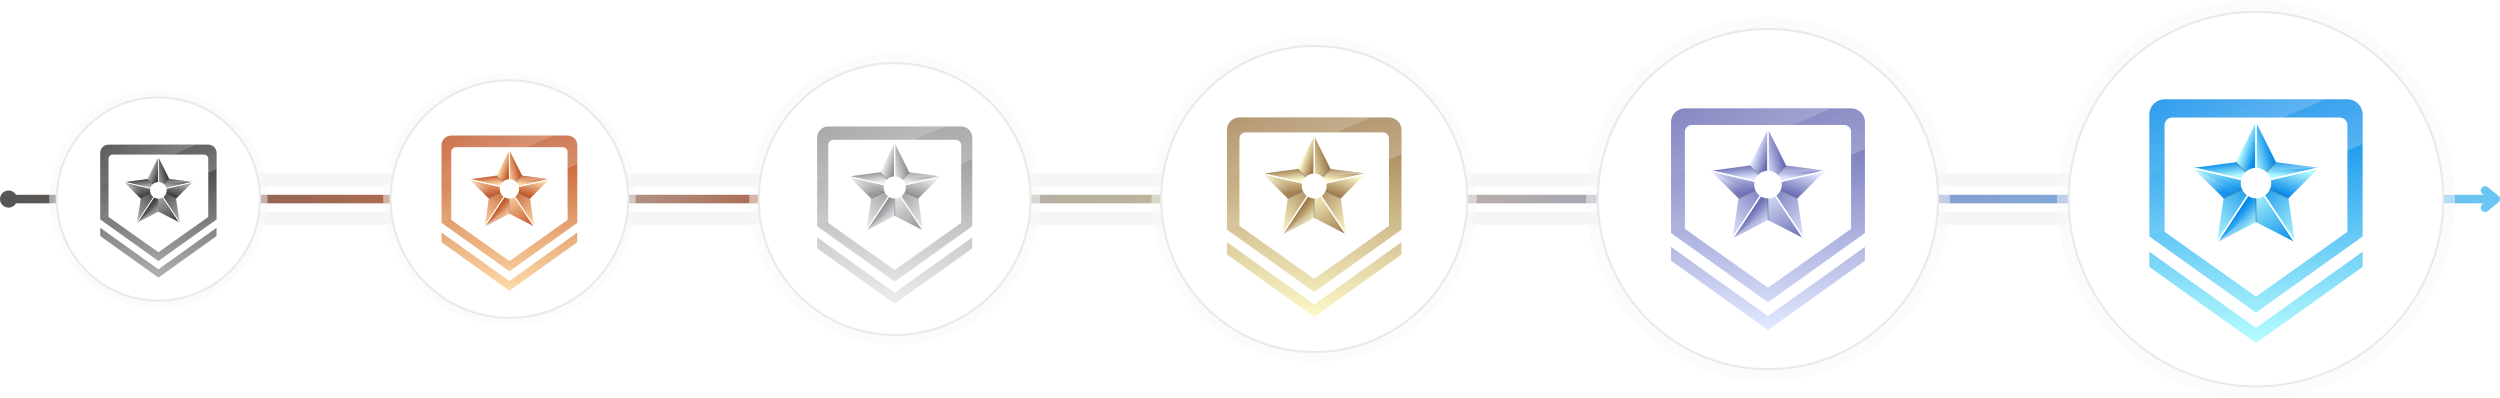 <svg width="1168" height="186" fill="none" xmlns="http://www.w3.org/2000/svg">
  <path fill="url(#a)" d="M4 91h23v4H4z"/>
  <circle cx="4" cy="93" r="4" fill="#545657"/>
  <path fill="#F4F5F5" d="M119 81h65v24h-65z"/>
  <path fill="#fff" d="M116 87h68v12h-68z"/>
  <path fill="url(#b)" d="M116 91h68v4h-68z"/>
  <path fill="#F4F5F5" d="M292 81h64v24h-64z"/>
  <path fill="#fff" d="M292 87h65v12h-65z"/>
  <path fill="url(#c)" d="M292 91h65v4h-65z"/>
  <path fill="#F4F5F5" d="M480 81h64v24h-64z"/>
  <path fill="#fff" d="M480 87h64v12h-64z"/>
  <path fill="url(#d)" d="M480 91h64v4h-64z"/>
  <path fill="#F4F5F5" d="M683 81h66v24h-66z"/>
  <path fill="#fff" d="M680 87h66v12h-66z"/>
  <path fill="url(#e)" d="M680 91h66v4h-66z"/>
  <path fill="#F4F5F5" d="M904 81h64v24h-64z"/>
  <path fill="#fff" d="M904 87h64v12h-64z"/>
  <path fill="url(#f)" d="M904 91h64v4h-64z"/>
  <path fill="url(#g)" d="M1141 91h22v4h-22z"/>
  <g clip-path="url(#h)">
    <path d="M1161.05 99c-.59 0-1.17-.24-1.58-.712-.72-.848-.6-2.112.27-2.816l3.02-2.464-3.02-2.472c-.86-.712-.99-1.968-.27-2.808.72-.856 2.01-.976 2.88-.272l4.92 4.008c.09.08.18.16.26.256.36.408.52.928.47 1.464-.05.536-.31 1.016-.73 1.36l-4.91 4c-.38.312-.84.464-1.31.464V99Z" fill="#6AC7F5"/>
  </g>
  <circle cx="74" cy="93" r="51" fill="url(#i)"/>
  <circle cx="74" cy="93" r="47.5" fill="#fff" stroke="#E9EAEB"/>
  <g clip-path="url(#j)">
    <path d="M50.706 67.588c-2.144 0-3.882 1.738-3.882 3.882V102.53L74 121.941l27.176-19.411V71.471c0-2.144-1.738-3.882-3.882-3.882H50.706Z" fill="url(#k)"/>
    <path d="M101.176 106.412 74 125.823l-27.177-19.411v3.882L74 129.706l27.176-19.412v-3.882Z" fill="url(#l)"/>
    <g filter="url(#m)">
      <path d="M50.706 73.412c0-1.072.869-1.941 1.941-1.941h42.706c1.072 0 1.941.869 1.941 1.941v27.176L74 117.088l-23.294-16.5V73.412Z" fill="#fff"/>
    </g>
    <path d="M101.176 78.993 46.824 102.53V71.471c0-2.144 1.738-3.882 3.882-3.882h46.588c2.144 0 3.882 1.738 3.882 3.882v7.522Z" fill="url(#n)"/>
    <path d="M46.824 71.471v15.529l44.827-19.412H50.706c-2.144 0-3.882 1.738-3.882 3.882Z" fill="url(#o)"/>
    <path d="M68.904 83.603 74 73.412V88.941l-5.096-5.338Z" fill="url(#p)"/>
    <path d="m79.096 83.603-5.096-10.191V88.941l5.096-5.338Z" fill="url(#q)"/>
    <path d="m57.985 85.059 10.919-1.456 5.096 5.338-16.015-3.882Z" fill="url(#r)"/>
    <path d="m65.75 92.823-7.765-7.765 16.015 3.882-8.25 3.882Z" fill="url(#s)"/>
    <path d="M90.015 85.059 79.096 83.603l-5.096 5.338 16.015-3.882Z" fill="url(#t)"/>
    <path d="m82.25 92.823 7.765-7.765-16.015 3.882 8.25 3.882Z" fill="url(#u)"/>
    <path d="M64.052 103.985 65.75 92.823 74 88.941l-9.948 15.044Z" fill="url(#v)"/>
    <path d="M74 98.89v-9.948l-9.948 15.044L74 98.89Z" fill="url(#w)"/>
    <path d="m83.949 103.985-1.699-11.162-8.25-3.882 9.949 15.044Z" fill="url(#x)"/>
    <path d="M74 98.89v-9.948l9.949 15.044-9.949-5.095Z" fill="url(#y)"/>
    <path d="m65.75 92.823-7.765-7.765 11.486 5.982-3.721 1.782Z" fill="url(#z)"/>
    <path d="M74 98.89v-3.603l-9.948 8.699 9.948-5.095Z" fill="url(#A)"/>
    <path d="M90.015 85.059 79.096 83.603l-2.045 2.082 12.964-.626Z" fill="url(#B)"/>
    <path d="M64.208 103.762 74 88.888M83.792 103.762 74 88.888M89.75 85.147 74 88.889M58.25 85.147 74 88.889M74 73.682v15.206" stroke="#fff" stroke-opacity=".5" stroke-width=".381" stroke-linecap="round"/>
    <g filter="url(#C)">
      <path d="M64.208 103.762 74 88.888" stroke="#fff" stroke-width=".381" stroke-linecap="round"/>
    </g>
    <g filter="url(#D)">
      <path d="M83.792 103.762 74 88.888" stroke="#fff" stroke-width=".381" stroke-linecap="round"/>
    </g>
    <g filter="url(#E)">
      <path d="M89.75 85.147 74 88.889" stroke="#fff" stroke-width=".381" stroke-linecap="round"/>
    </g>
    <g filter="url(#F)">
      <path d="M58.25 85.147 74 88.889" stroke="#fff" stroke-width=".381" stroke-linecap="round"/>
    </g>
    <g filter="url(#G)">
      <path d="M74 73.682v15.206" stroke="#fff" stroke-width=".381" stroke-linecap="round"/>
    </g>
    <path d="m73.877 88.786-4.909-5.089M74.12 88.786l4.909-5.089M74 98.784v-9.896M65.861 92.781l8.139-3.892M82.139 92.781 74 88.888" stroke="#222E3A" stroke-opacity=".25" stroke-width=".381" stroke-linecap="round"/>
    <g filter="url(#H)">
      <path d="M74 92.823c2.144 0 3.882-1.738 3.882-3.882 0-2.144-1.738-3.882-3.882-3.882-2.144 0-3.882 1.738-3.882 3.882s1.738 3.882 3.882 3.882Z" fill="#fff"/>
    </g>
  </g>
  <circle cx="238" cy="93" r="59" fill="url(#I)"/>
  <circle cx="238" cy="93" r="55.5" fill="#fff" stroke="#E9EAEB"/>
  <g clip-path="url(#J)">
    <path d="M210.824 63.353c-2.502 0-4.53 2.028-4.53 4.529v36.236L238 126.765l31.706-22.647V67.882c0-2.502-2.028-4.529-4.53-4.529h-54.352Z" fill="url(#K)"/>
    <path d="M269.706 108.647 238 131.294l-31.706-22.647v4.529L238 135.823l31.706-22.647v-4.529Z" fill="url(#L)"/>
    <g filter="url(#M)">
      <path d="M210.824 70.147c0-1.251 1.013-2.265 2.264-2.265h49.824c1.251 0 2.264 1.014 2.264 2.265v31.706L238 121.103l-27.176-19.25V70.147Z" fill="#fff"/>
    </g>
    <path d="m269.706 76.658-63.412 27.46V67.882c0-2.502 2.028-4.529 4.53-4.529h54.352c2.502 0 4.53 2.028 4.53 4.529v8.776Z" fill="url(#N)"/>
    <path d="M206.294 67.882v18.118l52.299-22.647h-47.769c-2.502 0-4.53 2.028-4.53 4.529Z" fill="url(#O)"/>
    <path d="M232.055 82.037 238 70.147v18.118l-5.945-6.228Z" fill="url(#P)"/>
    <path d="M243.945 82.037 238 70.147v18.118l5.945-6.228Z" fill="url(#Q)"/>
    <path d="m219.316 83.735 12.739-1.698L238 88.265l-18.684-4.529Z" fill="url(#R)"/>
    <path d="m228.375 92.794-9.059-9.059L238 88.265l-9.625 4.529Z" fill="url(#S)"/>
    <path d="m256.684 83.735-12.739-1.698L238 88.265l18.684-4.529Z" fill="url(#T)"/>
    <path d="m247.625 92.794 9.059-9.059L238 88.265l9.625 4.529Z" fill="url(#U)"/>
    <path d="m226.393 105.816 1.982-13.022L238 88.265l-11.607 17.551Z" fill="url(#V)"/>
    <path d="M238 99.871V88.265l-11.607 17.551L238 99.871Z" fill="url(#W)"/>
    <path d="m249.607 105.816-1.982-13.022L238 88.265l11.607 17.551Z" fill="url(#X)"/>
    <path d="M238 99.871V88.265l11.607 17.551L238 99.871Z" fill="url(#Y)"/>
    <path d="m228.375 92.794-9.059-9.059 13.4 6.979-4.341 2.079Z" fill="url(#Z)"/>
    <path d="M238 99.871v-4.204l-11.606 10.149L238 99.871Z" fill="url(#aa)"/>
    <path d="m256.684 83.735-12.739-1.698-2.385 2.428 15.124-.73Z" fill="url(#ab)"/>
    <path d="M226.576 105.556 238 88.203M249.424 105.556 238 88.203M256.375 83.839 238 88.203M219.625 83.839 238 88.203M238 70.462v17.741" stroke="#fff" stroke-opacity=".75" stroke-width=".445" stroke-linecap="round"/>
    <g filter="url(#ac)">
      <path d="M226.576 105.556 238 88.203" stroke="#fff" stroke-width=".445" stroke-linecap="round"/>
    </g>
    <g filter="url(#ad)">
      <path d="M249.424 105.556 238 88.203" stroke="#fff" stroke-width=".445" stroke-linecap="round"/>
    </g>
    <g filter="url(#ae)">
      <path d="M256.375 83.839 238 88.203" stroke="#fff" stroke-width=".445" stroke-linecap="round"/>
    </g>
    <g filter="url(#af)">
      <path d="M219.625 83.839 238 88.203" stroke="#fff" stroke-width=".445" stroke-linecap="round"/>
    </g>
    <g filter="url(#ag)">
      <path d="M238 70.462v17.741" stroke="#fff" stroke-width=".445" stroke-linecap="round"/>
    </g>
    <path d="m237.856 88.084-5.727-5.937M238.14 88.084l5.727-5.937M238 99.748V88.203M228.505 92.744 238 88.203M247.495 92.744 238 88.203" stroke="#222E3A" stroke-opacity=".25" stroke-width=".445" stroke-linecap="round"/>
    <g filter="url(#ah)">
      <path d="M238 92.794c2.502 0 4.53-2.028 4.53-4.529 0-2.502-2.028-4.529-4.53-4.529-2.501 0-4.529 2.028-4.529 4.529 0 2.502 2.028 4.529 4.529 4.529Z" fill="#fff"/>
    </g>
  </g>
  <circle cx="418" cy="93" r="68" fill="url(#ai)"/>
  <circle cx="418" cy="93" r="63.5" fill="#fff" stroke="#E9EAEB"/>
  <g clip-path="url(#aj)">
    <path d="M386.941 59.118c-2.859 0-5.176 2.318-5.176 5.176v41.412L418 131.588l36.235-25.882V64.294c0-2.859-2.317-5.176-5.176-5.176h-62.118Z" fill="url(#ak)"/>
    <path d="M454.235 110.882 418 136.765l-36.235-25.883v5.177L418 141.941l36.235-25.882v-5.177Z" fill="url(#al)"/>
    <g filter="url(#am)">
      <path d="M386.941 66.882c0-1.429 1.159-2.588 2.588-2.588h56.942c1.429 0 2.588 1.159 2.588 2.588v36.236l-31.059 22-31.059-22V66.882Z" fill="#fff"/>
    </g>
    <path d="m454.235 74.323-72.47 31.383V64.294c0-2.859 2.317-5.176 5.176-5.176h62.118c2.859 0 5.176 2.318 5.176 5.176v10.029Z" fill="url(#an)"/>
    <path d="M381.765 64.294V85l59.769-25.882h-54.593c-2.859 0-5.176 2.318-5.176 5.176Z" fill="url(#ao)"/>
    <path d="M411.206 80.471 418 66.882v20.706l-6.794-7.118Z" fill="url(#ap)"/>
    <path d="M424.794 80.471 418 66.882v20.706l6.794-7.118Z" fill="url(#aq)"/>
    <path d="m396.647 82.412 14.559-1.941L418 87.588l-21.353-5.176Z" fill="url(#ar)"/>
    <path d="m407 92.765-10.353-10.353L418 87.588l-11 5.176Z" fill="url(#as)"/>
    <path d="m439.353 82.412-14.559-1.941L418 87.588l21.353-5.176Z" fill="url(#at)"/>
    <path d="m429 92.765 10.353-10.353L418 87.588l11 5.176Z" fill="url(#au)"/>
    <path d="M404.735 107.647 407 92.765l11-5.176-13.265 20.059Z" fill="url(#av)"/>
    <path d="M418 100.853V87.588l-13.265 20.059L418 100.853Z" fill="url(#aw)"/>
    <path d="M431.265 107.647 429 92.765l-11-5.176 13.265 20.059Z" fill="url(#ax)"/>
    <path d="M418 100.853V87.588l13.265 20.059L418 100.853Z" fill="url(#ay)"/>
    <path d="m407 92.765-10.353-10.353 15.314 7.976L407 92.765Z" fill="url(#az)"/>
    <path d="M418 100.853v-4.804l-13.264 11.598L418 100.853Z" fill="url(#aA)"/>
    <path d="m439.353 82.412-14.559-1.941-2.726 2.775 17.285-.834Z" fill="url(#aB)"/>
    <path d="M404.944 107.349 418 87.518M431.056 107.349 418 87.518M439 82.53l-21 4.988M397 82.53l21 4.988M418 67.243V87.518" stroke="#fff" stroke-opacity=".75" stroke-width=".508" stroke-linecap="round"/>
    <g filter="url(#aC)">
      <path d="M404.944 107.349 418 87.518" stroke="#fff" stroke-width=".508" stroke-linecap="round"/>
    </g>
    <g filter="url(#aD)">
      <path d="M431.056 107.349 418 87.518" stroke="#fff" stroke-width=".508" stroke-linecap="round"/>
    </g>
    <g filter="url(#aE)">
      <path d="m439 82.53-21 4.988" stroke="#fff" stroke-width=".508" stroke-linecap="round"/>
    </g>
    <g filter="url(#aF)">
      <path d="m397 82.53 21 4.988" stroke="#fff" stroke-width=".508" stroke-linecap="round"/>
    </g>
    <g filter="url(#aG)">
      <path d="M418 67.243V87.518" stroke="#fff" stroke-width=".508" stroke-linecap="round"/>
    </g>
    <path d="m417.835 87.381-6.545-6.785M418.16 87.381l6.546-6.785M418 100.712V87.518M407.149 92.707 418 87.518M428.851 92.707 418 87.518" stroke="#222E3A" stroke-opacity=".25" stroke-width=".508" stroke-linecap="round"/>
    <g filter="url(#aH)">
      <path d="M418 92.765c2.859 0 5.177-2.318 5.177-5.176 0-2.859-2.318-5.176-5.177-5.176-2.859 0-5.176 2.317-5.176 5.176s2.317 5.176 5.176 5.176Z" fill="#fff"/>
    </g>
  </g>
  <circle cx="614" cy="93" r="76" fill="url(#aI)"/>
  <circle cx="614" cy="93" r="71.5" fill="#fff" stroke="#E9EAEB"/>
  <g clip-path="url(#aJ)">
    <path d="M579.059 54.882c-3.216 0-5.824 2.607-5.824 5.824v46.588L614 136.412l40.765-29.118V60.706c0-3.216-2.608-5.824-5.824-5.824h-69.882Z" fill="url(#aK)"/>
    <path d="M654.765 113.118 614 142.235l-40.765-29.117v5.823L614 148.059l40.765-29.118v-5.823Z" fill="url(#aL)"/>
    <g filter="url(#aM)">
      <path d="M579.059 63.618c0-1.608 1.303-2.912 2.912-2.912h64.058c1.609 0 2.912 1.304 2.912 2.912v40.764L614 129.132l-34.941-24.75V63.618Z" fill="#fff"/>
    </g>
    <path d="m654.765 71.989-81.53 35.305V60.706c0-3.216 2.608-5.824 5.824-5.824h69.882c3.216 0 5.824 2.607 5.824 5.824v11.283Z" fill="url(#aN)"/>
    <path d="M573.235 60.706V84l67.241-29.118h-61.417c-3.216 0-5.824 2.607-5.824 5.824Z" fill="url(#aO)"/>
    <path d="M606.357 78.904 614 63.618v23.294l-7.643-8.007Z" fill="url(#aP)"/>
    <path d="M621.644 78.904 614 63.618v23.294l7.644-8.007Z" fill="url(#aQ)"/>
    <path d="m589.978 81.088 16.379-2.184L614 86.912l-24.022-5.824Z" fill="url(#aR)"/>
    <path d="m601.625 92.735-11.647-11.647L614 86.912l-12.375 5.824Z" fill="url(#aS)"/>
    <path d="m638.022 81.088-16.378-2.184L614 86.912l24.022-5.824Z" fill="url(#aT)"/>
    <path d="m626.375 92.735 11.647-11.647L614 86.912l12.375 5.824Z" fill="url(#aU)"/>
    <path d="m599.077 109.478 2.548-16.743L614 86.912l-14.923 22.566Z" fill="url(#aV)"/>
    <path d="M614 101.835V86.912l-14.923 22.566L614 101.835Z" fill="url(#aW)"/>
    <path d="m628.923 109.478-2.548-16.743L614 86.912l14.923 22.566Z" fill="url(#aX)"/>
    <path d="M614 101.835V86.912l14.923 22.566L614 101.835Z" fill="url(#aY)"/>
    <path d="m601.625 92.735-11.647-11.647 17.228 8.974-5.581 2.673Z" fill="url(#aZ)"/>
    <path d="M614 101.835v-5.406l-14.923 13.049L614 101.835Z" fill="url(#ba)"/>
    <path d="m638.022 81.088-16.378-2.184-3.067 3.122 19.445-.939Z" fill="url(#bb)"/>
    <path d="M599.313 109.143 614 86.833M628.687 109.143 614 86.833M637.625 81.221 614 86.833M590.375 81.221 614 86.833M614 64.023v22.809" stroke="#fff" stroke-opacity=".75" stroke-width=".572" stroke-linecap="round"/>
    <g filter="url(#bc)">
      <path d="M599.313 109.143 614 86.833" stroke="#fff" stroke-width=".572" stroke-linecap="round"/>
    </g>
    <g filter="url(#bd)">
      <path d="M628.687 109.143 614 86.833" stroke="#fff" stroke-width=".572" stroke-linecap="round"/>
    </g>
    <g filter="url(#be)">
      <path d="M637.625 81.221 614 86.833" stroke="#fff" stroke-width=".572" stroke-linecap="round"/>
    </g>
    <g filter="url(#bf)">
      <path d="M590.375 81.221 614 86.833" stroke="#fff" stroke-width=".572" stroke-linecap="round"/>
    </g>
    <g filter="url(#bg)">
      <path d="M614 64.023v22.809" stroke="#fff" stroke-width=".572" stroke-linecap="round"/>
    </g>
    <path d="m613.815 86.679-7.364-7.633M614.181 86.679l7.363-7.633M614 101.676V86.833M601.792 92.671 614 86.833M626.208 92.671 614 86.833" stroke="#222E3A" stroke-opacity=".25" stroke-width=".572" stroke-linecap="round"/>
    <g filter="url(#bh)">
      <path d="M614 92.735c3.216 0 5.824-2.607 5.824-5.824 0-3.216-2.608-5.824-5.824-5.824-3.216 0-5.823 2.607-5.823 5.824 0 3.216 2.607 5.824 5.823 5.824Z" fill="#fff"/>
    </g>
  </g>
  <circle cx="826" cy="93" r="85" fill="url(#bi)"/>
  <circle cx="826" cy="93" r="79.5" fill="#fff" stroke="#E9EAEB"/>
  <g clip-path="url(#bj)">
    <path d="M787.176 50.647c-3.573 0-6.47 2.897-6.47 6.471v51.764L826 141.235l45.294-32.353V57.118c0-3.574-2.897-6.471-6.47-6.471h-77.648Z" fill="url(#bk)"/>
    <path d="M871.294 115.353 826 147.706l-45.294-32.353v6.471L826 154.177l45.294-32.353v-6.471Z" fill="url(#bl)"/>
    <g filter="url(#bm)">
      <path d="M787.176 60.353c0-1.787 1.449-3.235 3.236-3.235h71.176c1.787 0 3.236 1.448 3.236 3.235v45.294L826 133.147l-38.824-27.5V60.353Z" fill="#fff"/>
    </g>
    <path d="m871.294 69.654-90.588 39.228V57.118c0-3.574 2.897-6.471 6.47-6.471h77.648c3.573 0 6.47 2.897 6.47 6.471v12.537Z" fill="url(#bn)"/>
    <path d="M780.706 57.118v25.882l74.712-32.353h-68.242c-3.573 0-6.47 2.897-6.47 6.471Z" fill="url(#bo)"/>
    <path d="M817.507 77.338 826 60.353v25.882l-8.493-8.897Z" fill="url(#bp)"/>
    <path d="M834.493 77.338 826 60.353v25.882l8.493-8.897Z" fill="url(#bq)"/>
    <path d="m799.309 79.765 18.199-2.426L826 86.235l-26.691-6.471Z" fill="url(#br)"/>
    <path d="m812.25 92.706-12.941-12.941L826 86.235l-13.75 6.471Z" fill="url(#bs)"/>
    <path d="m852.691 79.765-18.198-2.426L826 86.235l26.691-6.471Z" fill="url(#bt)"/>
    <path d="m839.75 92.706 12.941-12.941L826 86.235l13.75 6.471Z" fill="url(#bu)"/>
    <path d="m809.419 111.309 2.831-18.603L826 86.235l-16.581 25.074Z" fill="url(#bv)"/>
    <path d="M826 102.816V86.235l-16.581 25.074L826 102.816Z" fill="url(#bw)"/>
    <path d="m842.581 111.309-2.831-18.603L826 86.235l16.581 25.074Z" fill="url(#bx)"/>
    <path d="M826 102.816V86.235l16.581 25.074L826 102.816Z" fill="url(#by)"/>
    <path d="m812.25 92.706-12.941-12.941 19.143 9.971-6.202 2.97Z" fill="url(#bz)"/>
    <path d="M826 102.816v-6.006l-16.581 14.499L826 102.816Z" fill="url(#bA)"/>
    <path d="m852.691 79.765-18.198-2.426-3.407 3.469 21.605-1.043Z" fill="url(#bB)"/>
    <path d="M809.681 110.937 826 86.147M842.319 110.937 826 86.147M852.25 79.912 826 86.147M799.75 79.912 826 86.147M826 60.804v25.344" stroke="#fff" stroke-opacity=".75" stroke-width=".636" stroke-linecap="round"/>
    <g filter="url(#bC)">
      <path d="M809.681 110.937 826 86.147" stroke="#fff" stroke-width=".636" stroke-linecap="round"/>
    </g>
    <g filter="url(#bD)">
      <path d="M842.319 110.937 826 86.147" stroke="#fff" stroke-width=".636" stroke-linecap="round"/>
    </g>
    <g filter="url(#bE)">
      <path d="M852.25 79.912 826 86.147" stroke="#fff" stroke-width=".636" stroke-linecap="round"/>
    </g>
    <g filter="url(#bF)">
      <path d="M799.75 79.912 826 86.147" stroke="#fff" stroke-width=".636" stroke-linecap="round"/>
    </g>
    <g filter="url(#bG)">
      <path d="M826 60.804v25.344" stroke="#fff" stroke-width=".636" stroke-linecap="round"/>
    </g>
    <path d="m825.794 85.977-8.181-8.481M826.201 85.977l8.181-8.481M826 102.64V86.147M812.436 92.634 826 86.147M839.564 92.634 826 86.147" stroke="#222E3A" stroke-opacity=".25" stroke-width=".636" stroke-linecap="round"/>
    <g filter="url(#bH)">
      <path d="M826 92.706c3.574 0 6.471-2.897 6.471-6.471 0-3.574-2.897-6.471-6.471-6.471-3.573 0-6.47 2.897-6.47 6.471 0 3.574 2.897 6.471 6.47 6.471Z" fill="#fff"/>
    </g>
  </g>
  <circle cx="1054" cy="93" r="93" fill="url(#bI)"/>
  <circle cx="1054" cy="93" r="87.5" fill="#fff" stroke="#E9EAEB"/>
  <g clip-path="url(#bJ)">
    <path d="M1011.29 46.412c-3.93 0-7.11 3.187-7.11 7.118v56.941l49.82 35.588 49.82-35.588V53.529c0-3.931-3.18-7.118-7.11-7.118h-85.42Z" fill="url(#bK)"/>
    <path d="M1103.82 117.588 1054 153.176l-49.82-35.588v7.118l49.82 35.588 49.82-35.588v-7.118Z" fill="url(#bL)"/>
    <g filter="url(#bM)">
      <path d="M1011.29 57.088c0-1.966 1.6-3.559 3.56-3.559h78.3c1.96 0 3.56 1.593 3.56 3.559v49.824l-42.71 30.25-42.71-30.25V57.088Z" fill="#fff"/>
    </g>
    <path d="m1103.82 67.32-99.64 43.151V53.529c0-3.931 3.18-7.118 7.11-7.118h85.42c3.93 0 7.11 3.187 7.11 7.118v13.79Z" fill="url(#bN)"/>
    <path d="M1004.18 53.529v28.471l82.18-35.588h-75.07c-3.93 0-7.11 3.187-7.11 7.118Z" fill="url(#bO)"/>
    <path d="m1044.66 75.772 9.34-18.684v28.471l-9.34-9.787Z" fill="url(#bP)"/>
    <path d="M1063.34 75.772 1054 57.088v28.471l9.34-9.787Z" fill="url(#bQ)"/>
    <path d="m1024.64 78.441 20.02-2.669 9.34 9.787-29.36-7.118Z" fill="url(#bR)"/>
    <path d="m1038.88 92.677-14.24-14.235 29.36 7.118-15.12 7.118Z" fill="url(#bS)"/>
    <path d="m1083.36 78.441-20.02-2.669-9.34 9.787 29.36-7.118Z" fill="url(#bT)"/>
    <path d="m1069.13 92.677 14.23-14.235-29.36 7.118 15.13 7.118Z" fill="url(#bU)"/>
    <path d="m1035.76 113.14 3.11-20.463 15.13-7.118-18.24 27.581Z" fill="url(#bV)"/>
    <path d="M1054 103.798V85.559l-18.24 27.581 18.24-9.342Z" fill="url(#bW)"/>
    <path d="m1072.24 113.14-3.11-20.463-15.13-7.118 18.24 27.581Z" fill="url(#bX)"/>
    <path d="M1054 103.798V85.559l18.24 27.581-18.24-9.342Z" fill="url(#bY)"/>
    <path d="m1038.88 92.677-14.24-14.235 21.06 10.968-6.82 3.268Z" fill="url(#bZ)"/>
    <path d="M1054 103.798v-6.607l-18.24 15.949 18.24-9.342Z" fill="url(#ca)"/>
    <path d="m1083.36 78.441-20.02-2.669-3.75 3.816 23.77-1.147Z" fill="url(#cb)"/>
    <path d="M1036.05 112.731 1054 85.462M1071.95 112.731 1054 85.462M1082.88 78.603 1054 85.462M1025.12 78.603l28.88 6.859M1054 57.584v27.878" stroke="#fff" stroke-opacity=".75" stroke-width=".699" stroke-linecap="round"/>
    <g filter="url(#cc)">
      <path d="M1036.05 112.731 1054 85.462" stroke="#fff" stroke-width=".699" stroke-linecap="round"/>
    </g>
    <g filter="url(#cd)">
      <path d="M1071.95 112.731 1054 85.462" stroke="#fff" stroke-width=".699" stroke-linecap="round"/>
    </g>
    <g filter="url(#ce)">
      <path d="M1082.88 78.603 1054 85.462" stroke="#fff" stroke-width=".699" stroke-linecap="round"/>
    </g>
    <g filter="url(#cf)">
      <path d="m1025.12 78.603 28.88 6.859" stroke="#fff" stroke-width=".699" stroke-linecap="round"/>
    </g>
    <g filter="url(#cg)">
      <path d="M1054 57.584v27.878" stroke="#fff" stroke-width=".699" stroke-linecap="round"/>
    </g>
    <path d="m1053.77 85.275-9-9.329M1054.22 85.275l9-9.329M1054 103.604V85.462M1039.08 92.598l14.92-7.136M1068.92 92.598 1054 85.462" stroke="#222E3A" stroke-opacity=".25" stroke-width=".699" stroke-linecap="round"/>
    <g filter="url(#ch)">
      <path d="M1054 92.677c3.93 0 7.12-3.187 7.12-7.118s-3.19-7.118-7.12-7.118-7.12 3.187-7.12 7.118c0 3.931 3.19 7.118 7.12 7.118Z" fill="#fff"/>
    </g>
  </g>
  <defs>
    <linearGradient id="a" x1="3.233" y1="93" x2="27" y2="93" gradientUnits="userSpaceOnUse">
      <stop stop-color="#545657"/>
      <stop offset="1" stop-color="#615854"/>
    </linearGradient>
    <linearGradient id="b" x1="113.733" y1="93" x2="184" y2="93" gradientUnits="userSpaceOnUse">
      <stop stop-color="#916553"/>
      <stop offset="1" stop-color="#AC6C52"/>
    </linearGradient>
    <linearGradient id="c" x1="289.833" y1="93" x2="357" y2="93" gradientUnits="userSpaceOnUse">
      <stop stop-color="#B09489"/>
      <stop offset="1" stop-color="#AC6C52"/>
    </linearGradient>
    <linearGradient id="d" x1="477.867" y1="93" x2="544" y2="93" gradientUnits="userSpaceOnUse">
      <stop stop-color="#B2AEA1"/>
      <stop offset="1" stop-color="#BEB59B"/>
    </linearGradient>
    <linearGradient id="e" x1="677.8" y1="93" x2="746" y2="93" gradientUnits="userSpaceOnUse">
      <stop stop-color="#B9B0A7"/>
      <stop offset="1" stop-color="#A8A5B4"/>
    </linearGradient>
    <linearGradient id="f" x1="901.867" y1="93" x2="968" y2="93" gradientUnits="userSpaceOnUse">
      <stop stop-color="#869FD1"/>
      <stop offset="1" stop-color="#80A6D7"/>
    </linearGradient>
    <linearGradient id="g" x1="1140.27" y1="93" x2="1163" y2="93" gradientUnits="userSpaceOnUse">
      <stop stop-color="#6BBCEA"/>
      <stop offset="1" stop-color="#6AC7F5"/>
    </linearGradient>
    <linearGradient id="k" x1="74" y1="67.588" x2="74" y2="129.706" gradientUnits="userSpaceOnUse">
      <stop stop-color="#363738"/>
      <stop offset="1" stop-color="#AFB1B4"/>
    </linearGradient>
    <linearGradient id="l" x1="74" y1="67.588" x2="74" y2="129.706" gradientUnits="userSpaceOnUse">
      <stop stop-color="#363738"/>
      <stop offset="1" stop-color="#AFB1B4"/>
    </linearGradient>
    <linearGradient id="n" x1="101.176" y1="67.588" x2="46.824" y2="102.53" gradientUnits="userSpaceOnUse">
      <stop stop-color="#fff" stop-opacity=".251"/>
      <stop offset="1" stop-color="#fff" stop-opacity=".051"/>
    </linearGradient>
    <linearGradient id="o" x1="101.176" y1="52.059" x2="46.824" y2="87" gradientUnits="userSpaceOnUse">
      <stop stop-color="#fff" stop-opacity=".251"/>
      <stop offset="1" stop-color="#fff" stop-opacity=".051"/>
    </linearGradient>
    <linearGradient id="p" x1="70.36" y1="80.448" x2="74" y2="81.662" gradientUnits="userSpaceOnUse">
      <stop stop-color="#ACAEB0"/>
      <stop offset="1" stop-color="#3C3D3E"/>
    </linearGradient>
    <linearGradient id="q" x1="77.397" y1="79.235" x2="72.544" y2="80.448" gradientUnits="userSpaceOnUse">
      <stop stop-color="#3B3C3E"/>
      <stop offset="1" stop-color="#ACAEB0"/>
    </linearGradient>
    <linearGradient id="r" x1="57.015" y1="84.816" x2="57.827" y2="91.142" gradientUnits="userSpaceOnUse">
      <stop stop-color="#3B3C3D"/>
      <stop offset=".588" stop-color="#ACAEB1"/>
    </linearGradient>
    <linearGradient id="s" x1="56.529" y1="85.059" x2="57.583" y2="94.719" gradientUnits="userSpaceOnUse">
      <stop stop-color="#ABAEB0"/>
      <stop offset=".742" stop-color="#3B3C3D"/>
    </linearGradient>
    <linearGradient id="t" x1="90.985" y1="84.816" x2="90.173" y2="91.142" gradientUnits="userSpaceOnUse">
      <stop stop-color="#3B3C3D"/>
      <stop offset=".588" stop-color="#ACAEB1"/>
    </linearGradient>
    <linearGradient id="u" x1="88.074" y1="86.272" x2="85.601" y2="93.391" gradientUnits="userSpaceOnUse">
      <stop stop-color="#ACAEB0"/>
      <stop offset="1" stop-color="#3A3B3C"/>
    </linearGradient>
    <linearGradient id="v" x1="74" y1="88.941" x2="60.743" y2="99.547" gradientUnits="userSpaceOnUse">
      <stop stop-color="#3C3D3E"/>
      <stop offset="1" stop-color="#ACAEB0"/>
    </linearGradient>
    <linearGradient id="w" x1="67.934" y1="98.162" x2="72.059" y2="101.801" gradientUnits="userSpaceOnUse">
      <stop offset=".002" stop-color="#3C3D3E"/>
      <stop offset="1" stop-color="#ACAEB0"/>
    </linearGradient>
    <linearGradient id="x" x1="74" y1="88.941" x2="87.257" y2="99.547" gradientUnits="userSpaceOnUse">
      <stop stop-color="#3C3D3E"/>
      <stop offset="1" stop-color="#ACAEB1"/>
    </linearGradient>
    <linearGradient id="y" x1="74.728" y1="90.154" x2="83.463" y2="103.985" gradientUnits="userSpaceOnUse">
      <stop stop-color="#ACAFB1"/>
      <stop offset="1" stop-color="#3B3C3D"/>
    </linearGradient>
    <linearGradient id="z" x1="69.471" y1="91.547" x2="57.133" y2="88.24" gradientUnits="userSpaceOnUse">
      <stop offset=".309" stop-color="#fff" stop-opacity=".051"/>
      <stop offset="1" stop-color="#fff" stop-opacity=".502"/>
    </linearGradient>
    <linearGradient id="A" x1="74" y1="95.286" x2="64.052" y2="103.985" gradientUnits="userSpaceOnUse">
      <stop offset=".267" stop-color="#fff" stop-opacity=".051"/>
      <stop offset="1" stop-color="#fff" stop-opacity=".502"/>
    </linearGradient>
    <linearGradient id="B" x1="77.051" y1="83.603" x2="90.015" y2="85.179" gradientUnits="userSpaceOnUse">
      <stop offset=".041" stop-color="#fff" stop-opacity=".051"/>
      <stop offset="1" stop-color="#fff" stop-opacity=".502"/>
    </linearGradient>
    <linearGradient id="K" x1="238" y1="63.353" x2="238" y2="135.824" gradientUnits="userSpaceOnUse">
      <stop stop-color="#C05326"/>
      <stop offset="1" stop-color="#FEDBA9"/>
    </linearGradient>
    <linearGradient id="L" x1="238" y1="63.353" x2="238" y2="135.823" gradientUnits="userSpaceOnUse">
      <stop stop-color="#C05326"/>
      <stop offset="1" stop-color="#FEDBA9"/>
    </linearGradient>
    <linearGradient id="N" x1="269.706" y1="63.353" x2="206.294" y2="104.118" gradientUnits="userSpaceOnUse">
      <stop stop-color="#fff" stop-opacity=".251"/>
      <stop offset="1" stop-color="#fff" stop-opacity=".051"/>
    </linearGradient>
    <linearGradient id="O" x1="269.706" y1="45.235" x2="206.294" y2="86" gradientUnits="userSpaceOnUse">
      <stop stop-color="#fff" stop-opacity=".251"/>
      <stop offset="1" stop-color="#fff" stop-opacity=".051"/>
    </linearGradient>
    <linearGradient id="P" x1="233.754" y1="78.357" x2="238" y2="79.772" gradientUnits="userSpaceOnUse">
      <stop stop-color="#FEDAA8"/>
      <stop offset="1" stop-color="#C15528"/>
    </linearGradient>
    <linearGradient id="Q" x1="241.963" y1="76.941" x2="236.302" y2="78.357" gradientUnits="userSpaceOnUse">
      <stop stop-color="#C15528"/>
      <stop offset="1" stop-color="#FEDBA9"/>
    </linearGradient>
    <linearGradient id="R" x1="218.184" y1="83.452" x2="219.132" y2="90.833" gradientUnits="userSpaceOnUse">
      <stop stop-color="#C15528"/>
      <stop offset=".588" stop-color="#FEDAA8"/>
    </linearGradient>
    <linearGradient id="S" x1="217.618" y1="83.735" x2="218.846" y2="95.005" gradientUnits="userSpaceOnUse">
      <stop stop-color="#FEDAA8"/>
      <stop offset=".742" stop-color="#C15629"/>
    </linearGradient>
    <linearGradient id="T" x1="257.816" y1="83.452" x2="256.869" y2="90.833" gradientUnits="userSpaceOnUse">
      <stop stop-color="#C15629"/>
      <stop offset=".588" stop-color="#FEDAA8"/>
    </linearGradient>
    <linearGradient id="U" x1="254.419" y1="85.151" x2="251.535" y2="93.457" gradientUnits="userSpaceOnUse">
      <stop stop-color="#FEDAA8"/>
      <stop offset="1" stop-color="#C15528"/>
    </linearGradient>
    <linearGradient id="V" x1="238" y1="88.265" x2="222.534" y2="100.638" gradientUnits="userSpaceOnUse">
      <stop stop-color="#C15629"/>
      <stop offset="1" stop-color="#FEDAA8"/>
    </linearGradient>
    <linearGradient id="W" x1="230.923" y1="99.022" x2="235.735" y2="103.268" gradientUnits="userSpaceOnUse">
      <stop offset=".002" stop-color="#C15629"/>
      <stop offset="1" stop-color="#FEDAA8"/>
    </linearGradient>
    <linearGradient id="X" x1="238" y1="88.265" x2="253.466" y2="100.638" gradientUnits="userSpaceOnUse">
      <stop stop-color="#C15528"/>
      <stop offset="1" stop-color="#FEDAA8"/>
    </linearGradient>
    <linearGradient id="Y" x1="238.849" y1="89.68" x2="249.041" y2="105.816" gradientUnits="userSpaceOnUse">
      <stop stop-color="#FEDAA8"/>
      <stop offset="1" stop-color="#C15528"/>
    </linearGradient>
    <linearGradient id="Z" x1="232.716" y1="91.304" x2="218.322" y2="87.446" gradientUnits="userSpaceOnUse">
      <stop offset=".309" stop-color="#fff" stop-opacity=".051"/>
      <stop offset="1" stop-color="#fff" stop-opacity=".502"/>
    </linearGradient>
    <linearGradient id="aa" x1="238" y1="95.668" x2="226.394" y2="105.816" gradientUnits="userSpaceOnUse">
      <stop offset=".267" stop-color="#fff" stop-opacity=".051"/>
      <stop offset="1" stop-color="#fff" stop-opacity=".502"/>
    </linearGradient>
    <linearGradient id="ab" x1="241.56" y1="82.037" x2="256.684" y2="83.876" gradientUnits="userSpaceOnUse">
      <stop offset=".041" stop-color="#fff" stop-opacity=".051"/>
      <stop offset="1" stop-color="#fff" stop-opacity=".502"/>
    </linearGradient>
    <linearGradient id="ak" x1="418" y1="59.118" x2="413.837" y2="141.731" gradientUnits="userSpaceOnUse">
      <stop stop-color="#919395"/>
      <stop offset="1" stop-color="#ECEEF0"/>
    </linearGradient>
    <linearGradient id="al" x1="418" y1="59.118" x2="413.837" y2="141.731" gradientUnits="userSpaceOnUse">
      <stop stop-color="#919395"/>
      <stop offset="1" stop-color="#ECEEF0"/>
    </linearGradient>
    <linearGradient id="an" x1="454.235" y1="59.118" x2="381.765" y2="105.706" gradientUnits="userSpaceOnUse">
      <stop stop-color="#fff" stop-opacity=".251"/>
      <stop offset="1" stop-color="#fff" stop-opacity=".051"/>
    </linearGradient>
    <linearGradient id="ao" x1="454.235" y1="38.412" x2="381.765" y2="85" gradientUnits="userSpaceOnUse">
      <stop stop-color="#fff" stop-opacity=".251"/>
      <stop offset="1" stop-color="#fff" stop-opacity=".051"/>
    </linearGradient>
    <linearGradient id="ap" x1="413.147" y1="76.265" x2="418" y2="77.882" gradientUnits="userSpaceOnUse">
      <stop stop-color="#ECEEF0"/>
      <stop offset="1" stop-color="#919395"/>
    </linearGradient>
    <linearGradient id="aq" x1="422.53" y1="74.647" x2="416.059" y2="76.265" gradientUnits="userSpaceOnUse">
      <stop stop-color="#919395"/>
      <stop offset="1" stop-color="#ECEEF0"/>
    </linearGradient>
    <linearGradient id="ar" x1="395.353" y1="82.088" x2="396.436" y2="90.523" gradientUnits="userSpaceOnUse">
      <stop stop-color="#919395"/>
      <stop offset=".588" stop-color="#ECEEF0"/>
    </linearGradient>
    <linearGradient id="as" x1="394.706" y1="82.412" x2="396.11" y2="95.292" gradientUnits="userSpaceOnUse">
      <stop stop-color="#ECEEF0"/>
      <stop offset=".742" stop-color="#919395"/>
    </linearGradient>
    <linearGradient id="at" x1="440.647" y1="82.088" x2="439.564" y2="90.523" gradientUnits="userSpaceOnUse">
      <stop stop-color="#919395"/>
      <stop offset=".588" stop-color="#ECEEF0"/>
    </linearGradient>
    <linearGradient id="au" x1="436.765" y1="84.03" x2="433.469" y2="93.522" gradientUnits="userSpaceOnUse">
      <stop stop-color="#ECEEF0"/>
      <stop offset="1" stop-color="#919395"/>
    </linearGradient>
    <linearGradient id="av" x1="418" y1="87.588" x2="400.324" y2="101.729" gradientUnits="userSpaceOnUse">
      <stop stop-color="#919395"/>
      <stop offset="1" stop-color="#ECEEF0"/>
    </linearGradient>
    <linearGradient id="aw" x1="409.912" y1="99.882" x2="415.412" y2="104.735" gradientUnits="userSpaceOnUse">
      <stop offset=".002" stop-color="#919395"/>
      <stop offset="1" stop-color="#ECEEF0"/>
    </linearGradient>
    <linearGradient id="ax" x1="418" y1="87.588" x2="435.676" y2="101.729" gradientUnits="userSpaceOnUse">
      <stop stop-color="#919395"/>
      <stop offset="1" stop-color="#ECEEF0"/>
    </linearGradient>
    <linearGradient id="ay" x1="418.971" y1="89.206" x2="430.618" y2="107.647" gradientUnits="userSpaceOnUse">
      <stop stop-color="#ECEEF0"/>
      <stop offset="1" stop-color="#919395"/>
    </linearGradient>
    <linearGradient id="az" x1="411.961" y1="91.062" x2="395.511" y2="86.653" gradientUnits="userSpaceOnUse">
      <stop offset=".309" stop-color="#fff" stop-opacity=".051"/>
      <stop offset="1" stop-color="#fff" stop-opacity=".502"/>
    </linearGradient>
    <linearGradient id="aA" x1="418" y1="96.049" x2="404.736" y2="107.647" gradientUnits="userSpaceOnUse">
      <stop offset=".267" stop-color="#fff" stop-opacity=".051"/>
      <stop offset="1" stop-color="#fff" stop-opacity=".502"/>
    </linearGradient>
    <linearGradient id="aB" x1="422.068" y1="80.471" x2="439.353" y2="82.572" gradientUnits="userSpaceOnUse">
      <stop offset=".041" stop-color="#fff" stop-opacity=".051"/>
      <stop offset="1" stop-color="#fff" stop-opacity=".502"/>
    </linearGradient>
    <linearGradient id="aK" x1="614" y1="54.882" x2="609.317" y2="147.823" gradientUnits="userSpaceOnUse">
      <stop stop-color="#A07C4D"/>
      <stop offset="1" stop-color="#FDF9CA"/>
    </linearGradient>
    <linearGradient id="aL" x1="614" y1="54.882" x2="609.317" y2="147.823" gradientUnits="userSpaceOnUse">
      <stop stop-color="#A07C4D"/>
      <stop offset="1" stop-color="#FDF9CA"/>
    </linearGradient>
    <linearGradient id="aN" x1="654.765" y1="54.882" x2="573.235" y2="107.294" gradientUnits="userSpaceOnUse">
      <stop stop-color="#fff" stop-opacity=".251"/>
      <stop offset="1" stop-color="#fff" stop-opacity=".051"/>
    </linearGradient>
    <linearGradient id="aO" x1="654.765" y1="31.588" x2="573.235" y2="84" gradientUnits="userSpaceOnUse">
      <stop stop-color="#fff" stop-opacity=".251"/>
      <stop offset="1" stop-color="#fff" stop-opacity=".051"/>
    </linearGradient>
    <linearGradient id="aP" x1="608.54" y1="74.173" x2="614" y2="75.993" gradientUnits="userSpaceOnUse">
      <stop stop-color="#FDF9CA"/>
      <stop offset="1" stop-color="#A07C4D"/>
    </linearGradient>
    <linearGradient id="aQ" x1="619.096" y1="72.353" x2="611.816" y2="74.173" gradientUnits="userSpaceOnUse">
      <stop stop-color="#A07C4D"/>
      <stop offset="1" stop-color="#ECE3B4"/>
    </linearGradient>
    <linearGradient id="aR" x1="588.522" y1="80.724" x2="589.741" y2="90.213" gradientUnits="userSpaceOnUse">
      <stop stop-color="#A07C4D"/>
      <stop offset=".588" stop-color="#FDF9CA"/>
    </linearGradient>
    <linearGradient id="aS" x1="587.794" y1="81.088" x2="589.374" y2="95.578" gradientUnits="userSpaceOnUse">
      <stop stop-color="#FDF9CA"/>
      <stop offset=".742" stop-color="#A07C4D"/>
    </linearGradient>
    <linearGradient id="aT" x1="639.478" y1="80.724" x2="638.26" y2="90.213" gradientUnits="userSpaceOnUse">
      <stop stop-color="#A07C4D"/>
      <stop offset=".588" stop-color="#FDF9CA"/>
    </linearGradient>
    <linearGradient id="aU" x1="635.111" y1="82.908" x2="631.402" y2="93.587" gradientUnits="userSpaceOnUse">
      <stop stop-color="#FDF9CA"/>
      <stop offset="1" stop-color="#A07C4D"/>
    </linearGradient>
    <linearGradient id="aV" x1="614" y1="86.912" x2="594.115" y2="102.82" gradientUnits="userSpaceOnUse">
      <stop stop-color="#A07C4D"/>
      <stop offset="1" stop-color="#FDF9CA"/>
    </linearGradient>
    <linearGradient id="aW" x1="604.901" y1="100.743" x2="611.088" y2="106.202" gradientUnits="userSpaceOnUse">
      <stop offset=".002" stop-color="#A07C4D"/>
      <stop offset="1" stop-color="#FDF9CA"/>
    </linearGradient>
    <linearGradient id="aX" x1="614" y1="86.912" x2="633.885" y2="102.82" gradientUnits="userSpaceOnUse">
      <stop stop-color="#A07C4D"/>
      <stop offset="1" stop-color="#FDF9CA"/>
    </linearGradient>
    <linearGradient id="aY" x1="615.092" y1="88.732" x2="628.195" y2="109.478" gradientUnits="userSpaceOnUse">
      <stop stop-color="#FDF9CA"/>
      <stop offset="1" stop-color="#A07C4D"/>
    </linearGradient>
    <linearGradient id="aZ" x1="607.206" y1="90.82" x2="588.699" y2="85.859" gradientUnits="userSpaceOnUse">
      <stop offset=".309" stop-color="#fff" stop-opacity=".051"/>
      <stop offset="1" stop-color="#fff" stop-opacity=".502"/>
    </linearGradient>
    <linearGradient id="ba" x1="614" y1="96.429" x2="599.077" y2="109.478" gradientUnits="userSpaceOnUse">
      <stop offset=".267" stop-color="#fff" stop-opacity=".051"/>
      <stop offset="1" stop-color="#fff" stop-opacity=".502"/>
    </linearGradient>
    <linearGradient id="bb" x1="618.577" y1="78.904" x2="638.022" y2="81.269" gradientUnits="userSpaceOnUse">
      <stop offset=".041" stop-color="#fff" stop-opacity=".051"/>
      <stop offset="1" stop-color="#fff" stop-opacity=".502"/>
    </linearGradient>
    <linearGradient id="bk" x1="826" y1="50.647" x2="826" y2="154.176" gradientUnits="userSpaceOnUse">
      <stop stop-color="#696BB3"/>
      <stop offset="1" stop-color="#E1E8FF"/>
    </linearGradient>
    <linearGradient id="bl" x1="826" y1="50.647" x2="826" y2="154.177" gradientUnits="userSpaceOnUse">
      <stop stop-color="#696BB3"/>
      <stop offset="1" stop-color="#E1E8FF"/>
    </linearGradient>
    <linearGradient id="bn" x1="871.294" y1="50.647" x2="780.706" y2="108.882" gradientUnits="userSpaceOnUse">
      <stop stop-color="#fff" stop-opacity=".251"/>
      <stop offset="1" stop-color="#fff" stop-opacity=".051"/>
    </linearGradient>
    <linearGradient id="bo" x1="871.294" y1="24.765" x2="780.706" y2="83" gradientUnits="userSpaceOnUse">
      <stop stop-color="#fff" stop-opacity=".251"/>
      <stop offset="1" stop-color="#fff" stop-opacity=".051"/>
    </linearGradient>
    <linearGradient id="bp" x1="819.934" y1="72.081" x2="826" y2="74.103" gradientUnits="userSpaceOnUse">
      <stop stop-color="#DEE5FD"/>
      <stop offset="1" stop-color="#6B6EB4"/>
    </linearGradient>
    <linearGradient id="bq" x1="831.662" y1="70.059" x2="823.574" y2="72.081" gradientUnits="userSpaceOnUse">
      <stop stop-color="#6B6EB4"/>
      <stop offset="1" stop-color="#DEE5FD"/>
    </linearGradient>
    <linearGradient id="br" x1="797.691" y1="79.36" x2="799.045" y2="89.903" gradientUnits="userSpaceOnUse">
      <stop stop-color="#6B6EB4"/>
      <stop offset=".588" stop-color="#DEE5FD"/>
    </linearGradient>
    <linearGradient id="bs" x1="796.883" y1="79.765" x2="798.638" y2="95.865" gradientUnits="userSpaceOnUse">
      <stop stop-color="#DEE5FD"/>
      <stop offset=".742" stop-color="#6B6EB4"/>
    </linearGradient>
    <linearGradient id="bt" x1="854.309" y1="79.36" x2="852.956" y2="89.903" gradientUnits="userSpaceOnUse">
      <stop stop-color="#6B6EB4"/>
      <stop offset=".588" stop-color="#DEE5FD"/>
    </linearGradient>
    <linearGradient id="bu" x1="849.456" y1="81.787" x2="845.336" y2="93.652" gradientUnits="userSpaceOnUse">
      <stop stop-color="#DEE5FD"/>
      <stop offset="1" stop-color="#6B6EB4"/>
    </linearGradient>
    <linearGradient id="bv" x1="826" y1="86.235" x2="803.905" y2="103.911" gradientUnits="userSpaceOnUse">
      <stop stop-color="#6B6EB4"/>
      <stop offset="1" stop-color="#DEE5FD"/>
    </linearGradient>
    <linearGradient id="bw" x1="815.89" y1="101.603" x2="822.765" y2="107.669" gradientUnits="userSpaceOnUse">
      <stop offset=".002" stop-color="#6B6EB4"/>
      <stop offset="1" stop-color="#DEE5FD"/>
    </linearGradient>
    <linearGradient id="bx" x1="826" y1="86.235" x2="848.095" y2="103.911" gradientUnits="userSpaceOnUse">
      <stop stop-color="#6B6EB4"/>
      <stop offset="1" stop-color="#DEE5FD"/>
    </linearGradient>
    <linearGradient id="by" x1="827.214" y1="88.257" x2="841.772" y2="111.309" gradientUnits="userSpaceOnUse">
      <stop stop-color="#DEE5FD"/>
      <stop offset="1" stop-color="#6B6EB4"/>
    </linearGradient>
    <linearGradient id="bz" x1="818.452" y1="90.578" x2="797.888" y2="85.066" gradientUnits="userSpaceOnUse">
      <stop offset=".309" stop-color="#fff" stop-opacity=".051"/>
      <stop offset="1" stop-color="#fff" stop-opacity=".502"/>
    </linearGradient>
    <linearGradient id="bA" x1="826" y1="96.81" x2="809.419" y2="111.309" gradientUnits="userSpaceOnUse">
      <stop offset=".267" stop-color="#fff" stop-opacity=".051"/>
      <stop offset="1" stop-color="#fff" stop-opacity=".502"/>
    </linearGradient>
    <linearGradient id="bB" x1="831.086" y1="77.338" x2="852.691" y2="79.965" gradientUnits="userSpaceOnUse">
      <stop offset=".041" stop-color="#fff" stop-opacity=".051"/>
      <stop offset="1" stop-color="#fff" stop-opacity=".502"/>
    </linearGradient>
    <linearGradient id="bK" x1="1054" y1="46.412" x2="1054" y2="160.294" gradientUnits="userSpaceOnUse">
      <stop stop-color="#0086E9"/>
      <stop offset="1" stop-color="#B7FDFE"/>
    </linearGradient>
    <linearGradient id="bL" x1="1054" y1="46.412" x2="1054" y2="160.294" gradientUnits="userSpaceOnUse">
      <stop stop-color="#0086E9"/>
      <stop offset="1" stop-color="#B7FDFE"/>
    </linearGradient>
    <linearGradient id="bN" x1="1103.82" y1="46.412" x2="1004.18" y2="110.471" gradientUnits="userSpaceOnUse">
      <stop stop-color="#fff" stop-opacity=".251"/>
      <stop offset="1" stop-color="#fff" stop-opacity=".051"/>
    </linearGradient>
    <linearGradient id="bO" x1="1103.82" y1="17.941" x2="1004.18" y2="82" gradientUnits="userSpaceOnUse">
      <stop stop-color="#fff" stop-opacity=".251"/>
      <stop offset="1" stop-color="#fff" stop-opacity=".051"/>
    </linearGradient>
    <linearGradient id="bP" x1="1047.33" y1="69.989" x2="1054" y2="72.213" gradientUnits="userSpaceOnUse">
      <stop stop-color="#B2FAFE"/>
      <stop offset="1" stop-color="#078BEA"/>
    </linearGradient>
    <linearGradient id="bQ" x1="1060.23" y1="67.765" x2="1051.33" y2="69.989" gradientUnits="userSpaceOnUse">
      <stop stop-color="#088BEA"/>
      <stop offset="1" stop-color="#B2FAFE"/>
    </linearGradient>
    <linearGradient id="bR" x1="1022.86" y1="77.996" x2="1024.35" y2="89.594" gradientUnits="userSpaceOnUse">
      <stop stop-color="#068AEA"/>
      <stop offset=".588" stop-color="#B3FBFE"/>
    </linearGradient>
    <linearGradient id="bS" x1="1021.97" y1="78.441" x2="1023.9" y2="96.152" gradientUnits="userSpaceOnUse">
      <stop stop-color="#B3FBFE"/>
      <stop offset=".742" stop-color="#0A8DEB"/>
    </linearGradient>
    <linearGradient id="bT" x1="1085.14" y1="77.996" x2="1083.65" y2="89.594" gradientUnits="userSpaceOnUse">
      <stop stop-color="#058AEA"/>
      <stop offset=".588" stop-color="#B2FAFE"/>
    </linearGradient>
    <linearGradient id="bU" x1="1079.8" y1="80.665" x2="1075.27" y2="93.717" gradientUnits="userSpaceOnUse">
      <stop stop-color="#B3FBFE"/>
      <stop offset="1" stop-color="#088BEA"/>
    </linearGradient>
    <linearGradient id="bV" x1="1054" y1="85.559" x2="1029.7" y2="105.002" gradientUnits="userSpaceOnUse">
      <stop stop-color="#088BEA"/>
      <stop offset="1" stop-color="#B2FAFE"/>
    </linearGradient>
    <linearGradient id="bW" x1="1042.88" y1="102.463" x2="1050.44" y2="109.136" gradientUnits="userSpaceOnUse">
      <stop offset=".002" stop-color="#068AEA"/>
      <stop offset="1" stop-color="#B1F9FE"/>
    </linearGradient>
    <linearGradient id="bX" x1="1054" y1="85.559" x2="1078.3" y2="105.002" gradientUnits="userSpaceOnUse">
      <stop stop-color="#068AEA"/>
      <stop offset="1" stop-color="#B2FAFE"/>
    </linearGradient>
    <linearGradient id="bY" x1="1055.33" y1="87.783" x2="1071.35" y2="113.14" gradientUnits="userSpaceOnUse">
      <stop stop-color="#B2FAFE"/>
      <stop offset="1" stop-color="#078BEA"/>
    </linearGradient>
    <linearGradient id="bZ" x1="1045.7" y1="90.335" x2="1023.08" y2="84.273" gradientUnits="userSpaceOnUse">
      <stop offset=".309" stop-color="#fff" stop-opacity=".051"/>
      <stop offset="1" stop-color="#fff" stop-opacity=".502"/>
    </linearGradient>
    <linearGradient id="ca" x1="1054" y1="97.191" x2="1035.76" y2="113.14" gradientUnits="userSpaceOnUse">
      <stop offset=".267" stop-color="#fff" stop-opacity=".051"/>
      <stop offset="1" stop-color="#fff" stop-opacity=".502"/>
    </linearGradient>
    <linearGradient id="cb" x1="1059.59" y1="75.772" x2="1083.36" y2="78.662" gradientUnits="userSpaceOnUse">
      <stop offset=".041" stop-color="#fff" stop-opacity=".051"/>
      <stop offset="1" stop-color="#fff" stop-opacity=".502"/>
    </linearGradient>
    <filter id="m" x="49.181" y="70.708" width="49.639" height="48.668" filterUnits="userSpaceOnUse" color-interpolation-filters="sRGB">
      <feFlood flood-opacity="0" result="BackgroundImageFix"/>
      <feColorMatrix in="SourceAlpha" values="0 0 0 0 0 0 0 0 0 0 0 0 0 0 0 0 0 0 127 0" result="hardAlpha"/>
      <feOffset dy=".763"/>
      <feGaussianBlur stdDeviation=".763"/>
      <feColorMatrix values="0 0 0 0 0.133 0 0 0 0 0.18 0 0 0 0 0.227 0 0 0 0.1 0"/>
      <feBlend in2="BackgroundImageFix" result="effect1_dropShadow_330_3834"/>
      <feBlend in="SourceGraphic" in2="effect1_dropShadow_330_3834" result="shape"/>
    </filter>
    <filter id="C" x="62.492" y="87.172" width="13.223" height="18.305" filterUnits="userSpaceOnUse" color-interpolation-filters="sRGB">
      <feFlood flood-opacity="0" result="BackgroundImageFix"/>
      <feBlend in="SourceGraphic" in2="BackgroundImageFix" result="shape"/>
      <feGaussianBlur stdDeviation=".763" result="effect1_foregroundBlur_330_3834"/>
    </filter>
    <filter id="D" x="72.284" y="87.172" width="13.223" height="18.305" filterUnits="userSpaceOnUse" color-interpolation-filters="sRGB">
      <feFlood flood-opacity="0" result="BackgroundImageFix"/>
      <feBlend in="SourceGraphic" in2="BackgroundImageFix" result="shape"/>
      <feGaussianBlur stdDeviation=".763" result="effect1_foregroundBlur_330_3834"/>
    </filter>
    <filter id="E" x="72.284" y="83.432" width="19.182" height="7.173" filterUnits="userSpaceOnUse" color-interpolation-filters="sRGB">
      <feFlood flood-opacity="0" result="BackgroundImageFix"/>
      <feBlend in="SourceGraphic" in2="BackgroundImageFix" result="shape"/>
      <feGaussianBlur stdDeviation=".763" result="effect1_foregroundBlur_330_3834"/>
    </filter>
    <filter id="F" x="56.534" y="83.432" width="19.182" height="7.173" filterUnits="userSpaceOnUse" color-interpolation-filters="sRGB">
      <feFlood flood-opacity="0" result="BackgroundImageFix"/>
      <feBlend in="SourceGraphic" in2="BackgroundImageFix" result="shape"/>
      <feGaussianBlur stdDeviation=".763" result="effect1_foregroundBlur_330_3834"/>
    </filter>
    <filter id="G" x="72.284" y="71.966" width="3.432" height="18.638" filterUnits="userSpaceOnUse" color-interpolation-filters="sRGB">
      <feFlood flood-opacity="0" result="BackgroundImageFix"/>
      <feBlend in="SourceGraphic" in2="BackgroundImageFix" result="shape"/>
      <feGaussianBlur stdDeviation=".763" result="effect1_foregroundBlur_330_3834"/>
    </filter>
    <filter id="H" x="60.967" y="75.908" width="26.067" height="26.067" filterUnits="userSpaceOnUse" color-interpolation-filters="sRGB">
      <feFlood flood-opacity="0" result="BackgroundImageFix"/>
      <feBlend in="SourceGraphic" in2="BackgroundImageFix" result="shape"/>
      <feGaussianBlur stdDeviation="4.576" result="effect1_foregroundBlur_330_3834"/>
    </filter>
    <filter id="M" x="209.044" y="66.993" width="57.912" height="56.779" filterUnits="userSpaceOnUse" color-interpolation-filters="sRGB">
      <feFlood flood-opacity="0" result="BackgroundImageFix"/>
      <feColorMatrix in="SourceAlpha" values="0 0 0 0 0 0 0 0 0 0 0 0 0 0 0 0 0 0 127 0" result="hardAlpha"/>
      <feOffset dy=".89"/>
      <feGaussianBlur stdDeviation=".89"/>
      <feColorMatrix values="0 0 0 0 0.133 0 0 0 0 0.18 0 0 0 0 0.227 0 0 0 0.1 0"/>
      <feBlend in2="BackgroundImageFix" result="effect1_dropShadow_330_3834"/>
      <feBlend in="SourceGraphic" in2="effect1_dropShadow_330_3834" result="shape"/>
    </filter>
    <filter id="ac" x="224.575" y="86.201" width="15.427" height="21.356" filterUnits="userSpaceOnUse" color-interpolation-filters="sRGB">
      <feFlood flood-opacity="0" result="BackgroundImageFix"/>
      <feBlend in="SourceGraphic" in2="BackgroundImageFix" result="shape"/>
      <feGaussianBlur stdDeviation=".89" result="effect1_foregroundBlur_330_3834"/>
    </filter>
    <filter id="ad" x="235.998" y="86.201" width="15.427" height="21.356" filterUnits="userSpaceOnUse" color-interpolation-filters="sRGB">
      <feFlood flood-opacity="0" result="BackgroundImageFix"/>
      <feBlend in="SourceGraphic" in2="BackgroundImageFix" result="shape"/>
      <feGaussianBlur stdDeviation=".89" result="effect1_foregroundBlur_330_3834"/>
    </filter>
    <filter id="ae" x="235.998" y="81.837" width="22.379" height="8.368" filterUnits="userSpaceOnUse" color-interpolation-filters="sRGB">
      <feFlood flood-opacity="0" result="BackgroundImageFix"/>
      <feBlend in="SourceGraphic" in2="BackgroundImageFix" result="shape"/>
      <feGaussianBlur stdDeviation=".89" result="effect1_foregroundBlur_330_3834"/>
    </filter>
    <filter id="af" x="217.623" y="81.837" width="22.379" height="8.368" filterUnits="userSpaceOnUse" color-interpolation-filters="sRGB">
      <feFlood flood-opacity="0" result="BackgroundImageFix"/>
      <feBlend in="SourceGraphic" in2="BackgroundImageFix" result="shape"/>
      <feGaussianBlur stdDeviation=".89" result="effect1_foregroundBlur_330_3834"/>
    </filter>
    <filter id="ag" x="235.998" y="68.461" width="4.004" height="21.744" filterUnits="userSpaceOnUse" color-interpolation-filters="sRGB">
      <feFlood flood-opacity="0" result="BackgroundImageFix"/>
      <feBlend in="SourceGraphic" in2="BackgroundImageFix" result="shape"/>
      <feGaussianBlur stdDeviation=".89" result="effect1_foregroundBlur_330_3834"/>
    </filter>
    <filter id="ah" x="222.794" y="73.059" width="30.412" height="30.412" filterUnits="userSpaceOnUse" color-interpolation-filters="sRGB">
      <feFlood flood-opacity="0" result="BackgroundImageFix"/>
      <feBlend in="SourceGraphic" in2="BackgroundImageFix" result="shape"/>
      <feGaussianBlur stdDeviation="5.338" result="effect1_foregroundBlur_330_3834"/>
    </filter>
    <filter id="am" x="384.908" y="63.277" width="66.185" height="64.891" filterUnits="userSpaceOnUse" color-interpolation-filters="sRGB">
      <feFlood flood-opacity="0" result="BackgroundImageFix"/>
      <feColorMatrix in="SourceAlpha" values="0 0 0 0 0 0 0 0 0 0 0 0 0 0 0 0 0 0 127 0" result="hardAlpha"/>
      <feOffset dy="1.017"/>
      <feGaussianBlur stdDeviation="1.017"/>
      <feColorMatrix values="0 0 0 0 0.133 0 0 0 0 0.18 0 0 0 0 0.227 0 0 0 0.1 0"/>
      <feBlend in2="BackgroundImageFix" result="effect1_dropShadow_330_3834"/>
      <feBlend in="SourceGraphic" in2="effect1_dropShadow_330_3834" result="shape"/>
    </filter>
    <filter id="aC" x="402.657" y="85.23" width="17.631" height="24.407" filterUnits="userSpaceOnUse" color-interpolation-filters="sRGB">
      <feFlood flood-opacity="0" result="BackgroundImageFix"/>
      <feBlend in="SourceGraphic" in2="BackgroundImageFix" result="shape"/>
      <feGaussianBlur stdDeviation="1.017" result="effect1_foregroundBlur_330_3834"/>
    </filter>
    <filter id="aD" x="415.712" y="85.23" width="17.631" height="24.407" filterUnits="userSpaceOnUse" color-interpolation-filters="sRGB">
      <feFlood flood-opacity="0" result="BackgroundImageFix"/>
      <feBlend in="SourceGraphic" in2="BackgroundImageFix" result="shape"/>
      <feGaussianBlur stdDeviation="1.017" result="effect1_foregroundBlur_330_3834"/>
    </filter>
    <filter id="aE" x="415.712" y="80.242" width="25.576" height="9.564" filterUnits="userSpaceOnUse" color-interpolation-filters="sRGB">
      <feFlood flood-opacity="0" result="BackgroundImageFix"/>
      <feBlend in="SourceGraphic" in2="BackgroundImageFix" result="shape"/>
      <feGaussianBlur stdDeviation="1.017" result="effect1_foregroundBlur_330_3834"/>
    </filter>
    <filter id="aF" x="394.712" y="80.242" width="25.576" height="9.564" filterUnits="userSpaceOnUse" color-interpolation-filters="sRGB">
      <feFlood flood-opacity="0" result="BackgroundImageFix"/>
      <feBlend in="SourceGraphic" in2="BackgroundImageFix" result="shape"/>
      <feGaussianBlur stdDeviation="1.017" result="effect1_foregroundBlur_330_3834"/>
    </filter>
    <filter id="aG" x="415.712" y="64.955" width="4.576" height="24.851" filterUnits="userSpaceOnUse" color-interpolation-filters="sRGB">
      <feFlood flood-opacity="0" result="BackgroundImageFix"/>
      <feBlend in="SourceGraphic" in2="BackgroundImageFix" result="shape"/>
      <feGaussianBlur stdDeviation="1.017" result="effect1_foregroundBlur_330_3834"/>
    </filter>
    <filter id="aH" x="400.622" y="70.21" width="34.756" height="34.756" filterUnits="userSpaceOnUse" color-interpolation-filters="sRGB">
      <feFlood flood-opacity="0" result="BackgroundImageFix"/>
      <feBlend in="SourceGraphic" in2="BackgroundImageFix" result="shape"/>
      <feGaussianBlur stdDeviation="6.101" result="effect1_foregroundBlur_330_3834"/>
    </filter>
    <filter id="aM" x="576.771" y="59.562" width="74.458" height="73.002" filterUnits="userSpaceOnUse" color-interpolation-filters="sRGB">
      <feFlood flood-opacity="0" result="BackgroundImageFix"/>
      <feColorMatrix in="SourceAlpha" values="0 0 0 0 0 0 0 0 0 0 0 0 0 0 0 0 0 0 127 0" result="hardAlpha"/>
      <feOffset dy="1.144"/>
      <feGaussianBlur stdDeviation="1.144"/>
      <feColorMatrix values="0 0 0 0 0.133 0 0 0 0 0.18 0 0 0 0 0.227 0 0 0 0.1 0"/>
      <feBlend in2="BackgroundImageFix" result="effect1_dropShadow_330_3834"/>
      <feBlend in="SourceGraphic" in2="effect1_dropShadow_330_3834" result="shape"/>
    </filter>
    <filter id="bc" x="596.739" y="84.259" width="19.835" height="27.458" filterUnits="userSpaceOnUse" color-interpolation-filters="sRGB">
      <feFlood flood-opacity="0" result="BackgroundImageFix"/>
      <feBlend in="SourceGraphic" in2="BackgroundImageFix" result="shape"/>
      <feGaussianBlur stdDeviation="1.144" result="effect1_foregroundBlur_330_3834"/>
    </filter>
    <filter id="bd" x="611.426" y="84.259" width="19.835" height="27.458" filterUnits="userSpaceOnUse" color-interpolation-filters="sRGB">
      <feFlood flood-opacity="0" result="BackgroundImageFix"/>
      <feBlend in="SourceGraphic" in2="BackgroundImageFix" result="shape"/>
      <feGaussianBlur stdDeviation="1.144" result="effect1_foregroundBlur_330_3834"/>
    </filter>
    <filter id="be" x="611.426" y="78.647" width="28.773" height="10.759" filterUnits="userSpaceOnUse" color-interpolation-filters="sRGB">
      <feFlood flood-opacity="0" result="BackgroundImageFix"/>
      <feBlend in="SourceGraphic" in2="BackgroundImageFix" result="shape"/>
      <feGaussianBlur stdDeviation="1.144" result="effect1_foregroundBlur_330_3834"/>
    </filter>
    <filter id="bf" x="587.801" y="78.647" width="28.773" height="10.759" filterUnits="userSpaceOnUse" color-interpolation-filters="sRGB">
      <feFlood flood-opacity="0" result="BackgroundImageFix"/>
      <feBlend in="SourceGraphic" in2="BackgroundImageFix" result="shape"/>
      <feGaussianBlur stdDeviation="1.144" result="effect1_foregroundBlur_330_3834"/>
    </filter>
    <filter id="bg" x="611.426" y="61.45" width="5.148" height="27.957" filterUnits="userSpaceOnUse" color-interpolation-filters="sRGB">
      <feFlood flood-opacity="0" result="BackgroundImageFix"/>
      <feBlend in="SourceGraphic" in2="BackgroundImageFix" result="shape"/>
      <feGaussianBlur stdDeviation="1.144" result="effect1_foregroundBlur_330_3834"/>
    </filter>
    <filter id="bh" x="594.45" y="67.361" width="39.101" height="39.101" filterUnits="userSpaceOnUse" color-interpolation-filters="sRGB">
      <feFlood flood-opacity="0" result="BackgroundImageFix"/>
      <feBlend in="SourceGraphic" in2="BackgroundImageFix" result="shape"/>
      <feGaussianBlur stdDeviation="6.863" result="effect1_foregroundBlur_330_3834"/>
    </filter>
    <filter id="bm" x="784.634" y="55.847" width="82.731" height="81.113" filterUnits="userSpaceOnUse" color-interpolation-filters="sRGB">
      <feFlood flood-opacity="0" result="BackgroundImageFix"/>
      <feColorMatrix in="SourceAlpha" values="0 0 0 0 0 0 0 0 0 0 0 0 0 0 0 0 0 0 127 0" result="hardAlpha"/>
      <feOffset dy="1.271"/>
      <feGaussianBlur stdDeviation="1.271"/>
      <feColorMatrix values="0 0 0 0 0.133 0 0 0 0 0.18 0 0 0 0 0.227 0 0 0 0.1 0"/>
      <feBlend in2="BackgroundImageFix" result="effect1_dropShadow_330_3834"/>
      <feBlend in="SourceGraphic" in2="effect1_dropShadow_330_3834" result="shape"/>
    </filter>
    <filter id="bC" x="806.821" y="83.288" width="22.039" height="30.509" filterUnits="userSpaceOnUse" color-interpolation-filters="sRGB">
      <feFlood flood-opacity="0" result="BackgroundImageFix"/>
      <feBlend in="SourceGraphic" in2="BackgroundImageFix" result="shape"/>
      <feGaussianBlur stdDeviation="1.271" result="effect1_foregroundBlur_330_3834"/>
    </filter>
    <filter id="bD" x="823.14" y="83.288" width="22.039" height="30.509" filterUnits="userSpaceOnUse" color-interpolation-filters="sRGB">
      <feFlood flood-opacity="0" result="BackgroundImageFix"/>
      <feBlend in="SourceGraphic" in2="BackgroundImageFix" result="shape"/>
      <feGaussianBlur stdDeviation="1.271" result="effect1_foregroundBlur_330_3834"/>
    </filter>
    <filter id="bE" x="823.14" y="77.052" width="31.97" height="11.955" filterUnits="userSpaceOnUse" color-interpolation-filters="sRGB">
      <feFlood flood-opacity="0" result="BackgroundImageFix"/>
      <feBlend in="SourceGraphic" in2="BackgroundImageFix" result="shape"/>
      <feGaussianBlur stdDeviation="1.271" result="effect1_foregroundBlur_330_3834"/>
    </filter>
    <filter id="bF" x="796.89" y="77.052" width="31.97" height="11.955" filterUnits="userSpaceOnUse" color-interpolation-filters="sRGB">
      <feFlood flood-opacity="0" result="BackgroundImageFix"/>
      <feBlend in="SourceGraphic" in2="BackgroundImageFix" result="shape"/>
      <feGaussianBlur stdDeviation="1.271" result="effect1_foregroundBlur_330_3834"/>
    </filter>
    <filter id="bG" x="823.14" y="57.944" width="5.72" height="31.064" filterUnits="userSpaceOnUse" color-interpolation-filters="sRGB">
      <feFlood flood-opacity="0" result="BackgroundImageFix"/>
      <feBlend in="SourceGraphic" in2="BackgroundImageFix" result="shape"/>
      <feGaussianBlur stdDeviation="1.271" result="effect1_foregroundBlur_330_3834"/>
    </filter>
    <filter id="bH" x="804.278" y="64.513" width="43.445" height="43.445" filterUnits="userSpaceOnUse" color-interpolation-filters="sRGB">
      <feFlood flood-opacity="0" result="BackgroundImageFix"/>
      <feBlend in="SourceGraphic" in2="BackgroundImageFix" result="shape"/>
      <feGaussianBlur stdDeviation="7.626" result="effect1_foregroundBlur_330_3834"/>
    </filter>
    <filter id="bM" x="1008.5" y="52.131" width="91.004" height="89.225" filterUnits="userSpaceOnUse" color-interpolation-filters="sRGB">
      <feFlood flood-opacity="0" result="BackgroundImageFix"/>
      <feColorMatrix in="SourceAlpha" values="0 0 0 0 0 0 0 0 0 0 0 0 0 0 0 0 0 0 127 0" result="hardAlpha"/>
      <feOffset dy="1.398"/>
      <feGaussianBlur stdDeviation="1.398"/>
      <feColorMatrix values="0 0 0 0 0.133 0 0 0 0 0.18 0 0 0 0 0.227 0 0 0 0.1 0"/>
      <feBlend in2="BackgroundImageFix" result="effect1_dropShadow_330_3834"/>
      <feBlend in="SourceGraphic" in2="effect1_dropShadow_330_3834" result="shape"/>
    </filter>
    <filter id="cc" x="1032.9" y="82.316" width="24.243" height="33.56" filterUnits="userSpaceOnUse" color-interpolation-filters="sRGB">
      <feFlood flood-opacity="0" result="BackgroundImageFix"/>
      <feBlend in="SourceGraphic" in2="BackgroundImageFix" result="shape"/>
      <feGaussianBlur stdDeviation="1.398" result="effect1_foregroundBlur_330_3834"/>
    </filter>
    <filter id="cd" x="1050.85" y="82.316" width="24.243" height="33.56" filterUnits="userSpaceOnUse" color-interpolation-filters="sRGB">
      <feFlood flood-opacity="0" result="BackgroundImageFix"/>
      <feBlend in="SourceGraphic" in2="BackgroundImageFix" result="shape"/>
      <feGaussianBlur stdDeviation="1.398" result="effect1_foregroundBlur_330_3834"/>
    </filter>
    <filter id="ce" x="1050.85" y="75.457" width="35.167" height="13.151" filterUnits="userSpaceOnUse" color-interpolation-filters="sRGB">
      <feFlood flood-opacity="0" result="BackgroundImageFix"/>
      <feBlend in="SourceGraphic" in2="BackgroundImageFix" result="shape"/>
      <feGaussianBlur stdDeviation="1.398" result="effect1_foregroundBlur_330_3834"/>
    </filter>
    <filter id="cf" x="1021.98" y="75.457" width="35.167" height="13.151" filterUnits="userSpaceOnUse" color-interpolation-filters="sRGB">
      <feFlood flood-opacity="0" result="BackgroundImageFix"/>
      <feBlend in="SourceGraphic" in2="BackgroundImageFix" result="shape"/>
      <feGaussianBlur stdDeviation="1.398" result="effect1_foregroundBlur_330_3834"/>
    </filter>
    <filter id="cg" x="1050.85" y="54.438" width="6.291" height="34.17" filterUnits="userSpaceOnUse" color-interpolation-filters="sRGB">
      <feFlood flood-opacity="0" result="BackgroundImageFix"/>
      <feBlend in="SourceGraphic" in2="BackgroundImageFix" result="shape"/>
      <feGaussianBlur stdDeviation="1.398" result="effect1_foregroundBlur_330_3834"/>
    </filter>
    <filter id="ch" x="1030.11" y="61.664" width="47.79" height="47.79" filterUnits="userSpaceOnUse" color-interpolation-filters="sRGB">
      <feFlood flood-opacity="0" result="BackgroundImageFix"/>
      <feBlend in="SourceGraphic" in2="BackgroundImageFix" result="shape"/>
      <feGaussianBlur stdDeviation="8.389" result="effect1_foregroundBlur_330_3834"/>
    </filter>
    <clipPath id="h">
      <path fill="#fff" transform="translate(1159 87)" d="M0 0h9v12H0z"/>
    </clipPath>
    <clipPath id="j">
      <path fill="#fff" transform="translate(46.471 67.588)" d="M0 0h55.059v62.118H0z"/>
    </clipPath>
    <clipPath id="J">
      <path fill="#fff" transform="translate(205.882 63.353)" d="M0 0h64.235v72.471H0z"/>
    </clipPath>
    <clipPath id="aj">
      <path fill="#fff" transform="translate(381.294 59.118)" d="M0 0h73.412v82.823H0z"/>
    </clipPath>
    <clipPath id="aJ">
      <path fill="#fff" transform="translate(572.706 54.882)" d="M0 0h82.588v93.177H0z"/>
    </clipPath>
    <clipPath id="bj">
      <path fill="#fff" transform="translate(780.118 50.647)" d="M0 0h91.765v103.529H0z"/>
    </clipPath>
    <clipPath id="bJ">
      <path fill="#fff" transform="translate(1003.53 46.412)" d="M0 0h100.941v113.882H0z"/>
    </clipPath>
    <radialGradient id="i" cx="0" cy="0" r="1" gradientUnits="userSpaceOnUse" gradientTransform="matrix(0 51 -51 0 74 93)">
      <stop stop-color="#fff"/>
      <stop offset="1" stop-color="#F8F8F8" stop-opacity=".5"/>
    </radialGradient>
    <radialGradient id="I" cx="0" cy="0" r="1" gradientUnits="userSpaceOnUse" gradientTransform="matrix(0 59 -59 0 238 93)">
      <stop stop-color="#fff"/>
      <stop offset="1" stop-color="#F8F8F8" stop-opacity=".5"/>
    </radialGradient>
    <radialGradient id="ai" cx="0" cy="0" r="1" gradientUnits="userSpaceOnUse" gradientTransform="matrix(0 68 -68 0 418 93)">
      <stop stop-color="#fff"/>
      <stop offset="1" stop-color="#F8F8F8" stop-opacity=".5"/>
    </radialGradient>
    <radialGradient id="aI" cx="0" cy="0" r="1" gradientUnits="userSpaceOnUse" gradientTransform="matrix(0 76 -76 0 614 93)">
      <stop stop-color="#fff"/>
      <stop offset="1" stop-color="#F8F8F8" stop-opacity=".5"/>
    </radialGradient>
    <radialGradient id="bi" cx="0" cy="0" r="1" gradientUnits="userSpaceOnUse" gradientTransform="matrix(0 85 -85 0 826 93)">
      <stop stop-color="#fff"/>
      <stop offset="1" stop-color="#F8F8F8" stop-opacity=".5"/>
    </radialGradient>
    <radialGradient id="bI" cx="0" cy="0" r="1" gradientUnits="userSpaceOnUse" gradientTransform="matrix(0 93 -93 0 1054 93)">
      <stop stop-color="#fff"/>
      <stop offset="1" stop-color="#F8F8F8" stop-opacity=".5"/>
    </radialGradient>
  </defs>
</svg>
